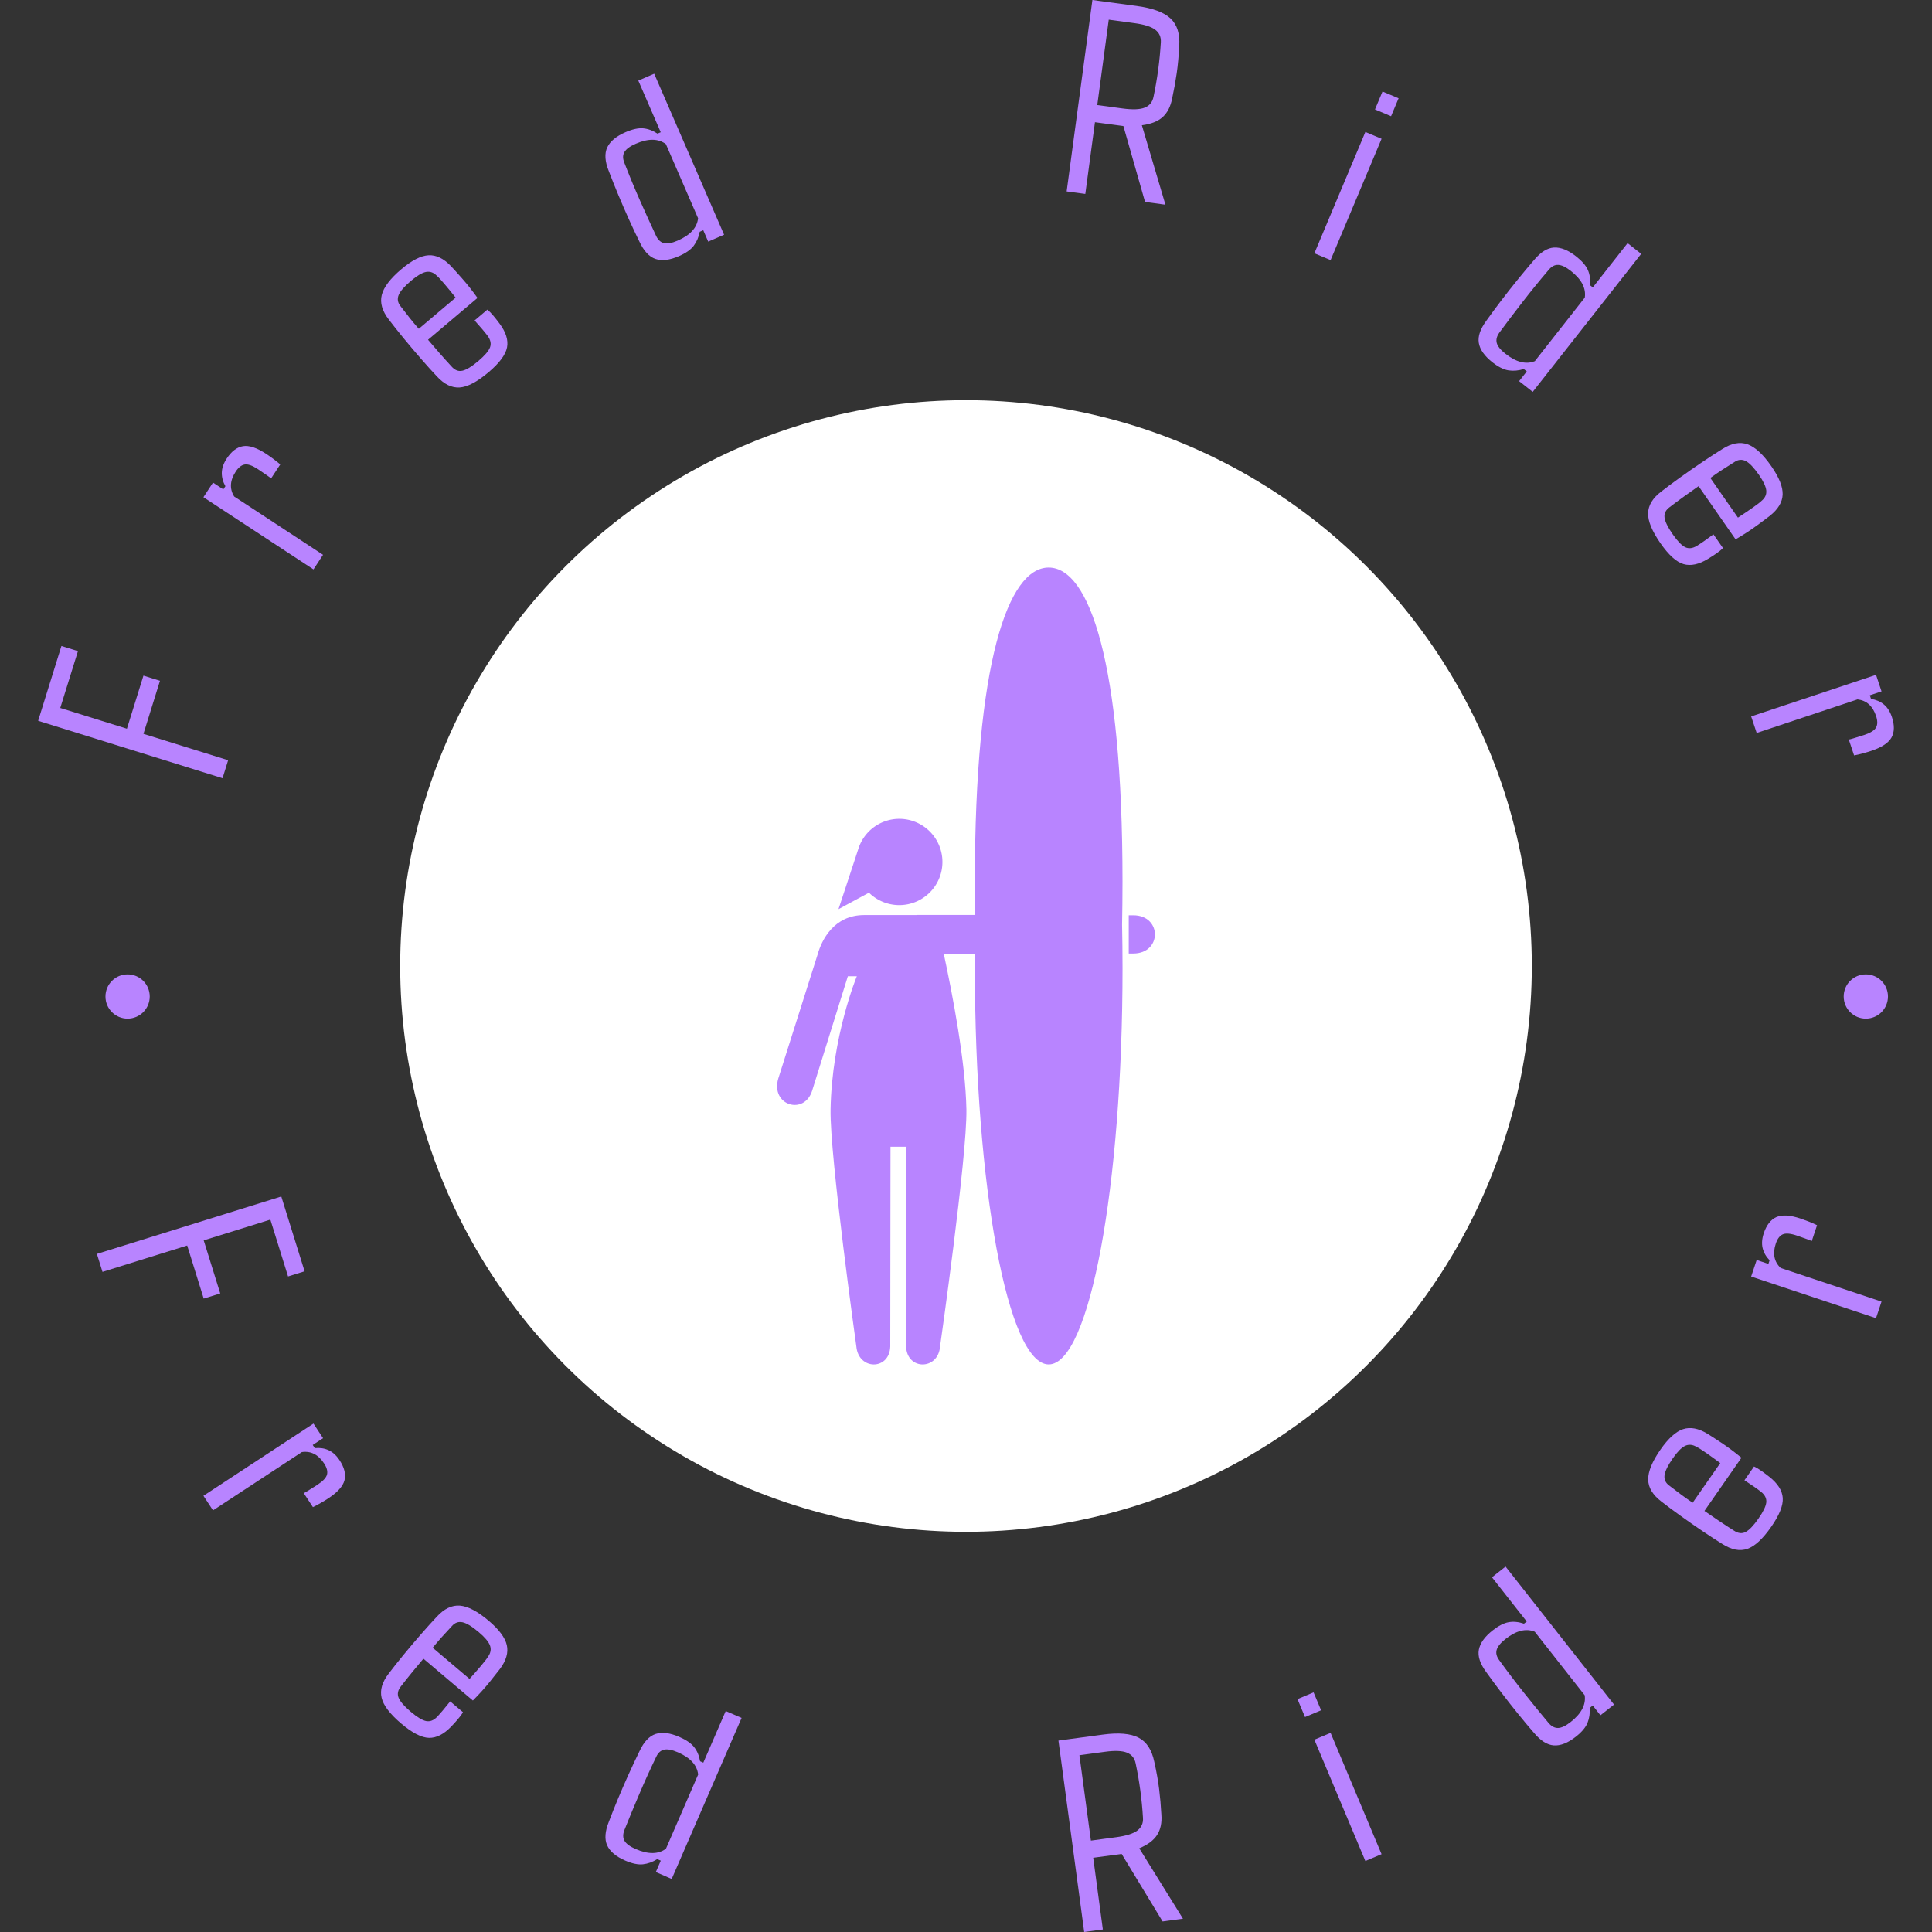 <svg xmlns="http://www.w3.org/2000/svg" version="1.1" xmlns:xlink="http://www.w3.org/1999/xlink" xmlns:svgjs="http://svgjs.dev/svgjs" width="2000" height="2000" viewBox="0 0 2000 2000"><rect x="0" y="0" width="2000" height="2000" fill="#333333" stroke="none"/><g transform="matrix(1,0,0,1,0,0)"><svg viewBox="0 0 280 280" data-background-color="#000000" preserveAspectRatio="xMidYMid meet" height="2000" width="2000" xmlns="http://www.w3.org/2000/svg" xmlns:xlink="http://www.w3.org/1999/xlink"><g id="tight-bounds" transform="matrix(1,0,0,1,0,0)"><svg viewBox="0 0 280 280" height="280" width="280"><g><svg viewBox="0 0 280 280" height="280" width="280"><g><svg viewBox="0 0 280 280" height="280" width="280"><g id="textblocktransform"><svg viewBox="0 0 280 280" height="280" width="280" id="textblock"><g><svg viewBox="0 0 280 280" height="280" width="280"><g transform="matrix(1,0,0,1,57.504,57.504)"><svg viewBox="0 0 164.992 164.992" height="164.992" width="164.992"><g id="icon-0"><circle r="82" cx="82.496" cy="82.496" fill="#ffffff" data-fill-palette-color="accent"></circle><svg xmlns="http://www.w3.org/2000/svg" xmlns:xlink="http://www.w3.org/1999/xlink" version="1.1" x="24.749" y="24.749" viewBox="13.114 0.037 23.875 50.363" enable-background="new 0 0 50.4 50.4" xml:space="preserve" id="jxe-0" width="115.494" height="115.494" class="icon-jxe-0" data-fill-palette-color="quaternary"><g fill="#b884ff" data-fill-palette-color="quaternary"><path d="M35.619 22.013H35.336V24.43H35.619C37.446 24.43 37.446 22.013 35.619 22.013" fill="#b884ff" data-fill-palette-color="quaternary"></path><path d="M16.994 21.626L18.27 17.75A2.715 2.715 0 0 1 20.832 15.917 2.727 2.727 0 1 1 18.92 20.586z" fill="#b884ff" data-fill-palette-color="quaternary"></path><path d="M34.942 19.879C34.942 6.044 32.851 0.037 30.277 0.037 27.701 0.037 25.61 6.044 25.61 19.879 25.61 20.593 25.622 21.293 25.633 21.991H21.955V21.999H18.621C16.696 21.999 15.928 23.587 15.677 24.483L13.186 32.34C12.699 34.028 14.825 34.676 15.328 33.102L17.585 25.867H18.152S16.578 29.654 16.493 34.285C16.438 37.227 18.122 49.263 18.122 49.263 18.256 50.777 20.218 50.781 20.265 49.263L20.28 36.639H21.288L21.267 49.263C21.314 50.781 23.297 50.777 23.412 49.263 23.412 49.263 25.13 37.228 25.077 34.285 25.022 31.307 24.214 27.087 23.647 24.451H25.622C25.62 24.753 25.612 25.048 25.612 25.352 25.612 39.185 27.703 50.399 30.279 50.399 32.853 50.399 34.944 39.185 34.944 25.352 34.944 24.427 34.933 23.514 34.915 22.615 34.932 21.717 34.942 20.804 34.942 19.879" fill="#b884ff" data-fill-palette-color="quaternary"></path></g></svg></g></svg></g><g id="text-0"><path d="M20.789 106.356l12.274 3.822-0.811 2.606-26.725-8.321 3.376-10.843 2.395 0.746-2.564 8.237 9.659 3.007 2.395-7.693 2.396 0.746z" fill="#b884ff" data-fill-palette-color="primary"></path><path d="M33.937 71.955l12.88 8.45-1.387 2.115-15.948-10.463 1.387-2.115 1.496 0.982 0.302-0.46c-0.36-0.642-0.534-1.295-0.522-1.956 0.015-0.667 0.252-1.349 0.709-2.046v0c0.687-1.048 1.475-1.647 2.362-1.798 0.884-0.145 2.004 0.226 3.358 1.115v0c0.295 0.194 0.636 0.433 1.023 0.719 0.392 0.289 0.732 0.56 1.021 0.813v0l-1.333 2.031c-0.097-0.095-0.28-0.235-0.549-0.42-0.269-0.185-0.539-0.369-0.808-0.554-0.269-0.185-0.454-0.31-0.555-0.376v0c-0.808-0.53-1.446-0.754-1.915-0.67-0.469 0.083-0.901 0.425-1.296 1.027v0c-0.841 1.282-0.916 2.484-0.225 3.606z" fill="#b884ff" data-fill-palette-color="primary"></path><path d="M70.801 53.951v0c-1.649 1.395-3.043 2.129-4.185 2.204-1.141 0.075-2.236-0.456-3.286-1.593v0c-0.665-0.703-1.427-1.547-2.285-2.532-0.859-0.984-1.707-1.987-2.544-3.007-0.837-1.02-1.551-1.922-2.144-2.704v0c-0.969-1.249-1.312-2.438-1.028-3.569 0.283-1.13 1.229-2.375 2.837-3.735v0c1.516-1.283 2.828-1.956 3.935-2.02 1.107-0.064 2.189 0.457 3.246 1.562v0c0.317 0.334 0.852 0.925 1.604 1.773 0.756 0.853 1.507 1.802 2.252 2.848v0l-7.167 6.062c0.534 0.631 1.079 1.265 1.636 1.903 0.557 0.638 1.147 1.295 1.772 1.971v0c0.475 0.541 1.004 0.744 1.588 0.608 0.584-0.136 1.346-0.602 2.287-1.398v0c0.926-0.783 1.492-1.441 1.697-1.973 0.2-0.527 0.088-1.083-0.336-1.666v0c-0.434-0.575-1.067-1.323-1.898-2.244v0l1.854-1.569c0.292 0.242 0.599 0.558 0.921 0.95 0.318 0.386 0.598 0.743 0.84 1.07v0c0.927 1.241 1.29 2.392 1.088 3.453-0.207 1.066-1.102 2.268-2.684 3.606zM60.694 47.653v0l5.342-4.52c-0.552-0.694-1.091-1.351-1.616-1.972-0.521-0.616-0.898-1.021-1.132-1.215v0c-0.463-0.464-0.98-0.642-1.552-0.534-0.573 0.118-1.291 0.542-2.156 1.274v0c-0.972 0.822-1.573 1.514-1.805 2.077-0.227 0.567-0.135 1.105 0.277 1.612v0c0.456 0.601 0.9 1.172 1.332 1.714 0.432 0.542 0.869 1.063 1.31 1.564z" fill="#b884ff" data-fill-palette-color="primary"></path><path d="M98.408 37.118v0c-1.357 0.589-2.497 0.725-3.42 0.406-0.914-0.315-1.688-1.152-2.322-2.512v0c-0.476-0.963-0.978-2.027-1.506-3.194-0.528-1.166-1.045-2.358-1.553-3.576-0.507-1.218-0.966-2.367-1.376-3.445v0c-0.566-1.404-0.641-2.548-0.226-3.433 0.421-0.888 1.304-1.623 2.649-2.207v0c0.996-0.433 1.845-0.619 2.546-0.561 0.701 0.059 1.398 0.316 2.09 0.771v0l0.467-0.203-3.248-7.482 2.301-1 10.132 23.337-2.302 0.999-0.716-1.65-0.514 0.223c-0.149 0.777-0.438 1.451-0.866 2.021-0.428 0.571-1.14 1.073-2.136 1.506zM98.216 34.869v0c1.816-0.788 2.801-1.866 2.955-3.234v0l-4.665-10.747c-1.099-0.824-2.553-0.843-4.362-0.057v0c-0.838 0.364-1.386 0.765-1.646 1.205-0.256 0.431-0.26 0.949-0.012 1.553v0c0.707 1.829 1.469 3.667 2.285 5.514 0.816 1.847 1.59 3.545 2.321 5.095v0c0.279 0.576 0.659 0.924 1.139 1.042 0.486 0.116 1.148-0.008 1.985-0.371z" fill="#b884ff" data-fill-palette-color="primary"></path><path d="M158.689 17.712l-1.398 10.393-2.704-0.364 3.731-27.741 6.43 0.865c2.305 0.31 3.935 0.913 4.891 1.808 0.956 0.889 1.377 2.209 1.262 3.962v0c-0.07 1.47-0.192 2.805-0.367 4.005-0.176 1.207-0.396 2.418-0.66 3.634v0c-0.224 1.167-0.681 2.064-1.371 2.69-0.696 0.626-1.701 1.022-3.014 1.188v0l3.414 11.514-2.953-0.397-3.139-11.003zM164.413 3.352l-3.725-0.501-1.664 12.374 3.656 0.492c1.46 0.196 2.534 0.156 3.223-0.121 0.69-0.277 1.112-0.792 1.267-1.545v0c0.554-2.615 0.908-5.254 1.065-7.916v0c0.049-0.767-0.219-1.374-0.804-1.823-0.585-0.449-1.591-0.769-3.018-0.96z" fill="#b884ff" data-fill-palette-color="primary"></path><path d="M202.697 14.242l-1.092 2.599-2.332-0.98 1.092-2.599zM200.23 20.112l-7.39 17.584-2.35-0.987 7.39-17.584z" fill="#b884ff" data-fill-palette-color="primary"></path><path d="M216.303 52.514v0c-1.163-0.914-1.824-1.853-1.982-2.816-0.157-0.954 0.212-2.033 1.107-3.237v0c0.621-0.877 1.319-1.824 2.094-2.842 0.775-1.018 1.578-2.04 2.409-3.066 0.831-1.025 1.624-1.974 2.378-2.848v0c0.966-1.165 1.937-1.775 2.914-1.83 0.981-0.051 2.048 0.376 3.2 1.283v0c0.854 0.671 1.422 1.329 1.704 1.974 0.281 0.645 0.386 1.38 0.314 2.205v0l0.401 0.315 5.04-6.414 1.973 1.551-15.721 20.003-1.973-1.551 1.112-1.414-0.44-0.346c-0.755 0.238-1.485 0.304-2.19 0.198-0.706-0.105-1.485-0.494-2.34-1.165zM218.191 51.277v0c1.556 1.223 2.973 1.578 4.25 1.064v0l7.239-9.212c0.203-1.358-0.471-2.646-2.022-3.865v0c-0.718-0.564-1.332-0.856-1.842-0.875-0.501-0.021-0.958 0.222-1.373 0.726v0c-1.274 1.491-2.529 3.035-3.766 4.631-1.237 1.596-2.364 3.084-3.38 4.463v0c-0.374 0.519-0.5 1.019-0.376 1.498 0.129 0.483 0.553 1.006 1.27 1.57z" fill="#b884ff" data-fill-palette-color="primary"></path><path d="M240.657 78.742v0c-1.234-1.772-1.834-3.23-1.801-4.373 0.033-1.143 0.664-2.184 1.895-3.122v0c0.763-0.596 1.674-1.275 2.735-2.037 1.061-0.763 2.138-1.513 3.233-2.25 1.094-0.737 2.059-1.364 2.893-1.88v0c1.334-0.848 2.551-1.077 3.65-0.689 1.099 0.388 2.249 1.447 3.452 3.175v0c1.135 1.63 1.681 2.999 1.641 4.108-0.041 1.108-0.661 2.137-1.86 3.085v0c-0.362 0.285-1.001 0.761-1.915 1.43-0.92 0.673-1.936 1.331-3.047 1.975v0l-5.362-7.705c-0.678 0.472-1.361 0.955-2.048 1.45-0.687 0.494-1.397 1.021-2.129 1.579v0c-0.583 0.422-0.835 0.93-0.754 1.524 0.08 0.594 0.473 1.397 1.177 2.408v0c0.693 0.996 1.294 1.62 1.804 1.875 0.506 0.249 1.07 0.189 1.691-0.178v0c0.614-0.378 1.418-0.938 2.412-1.679v0l1.388 1.993c-0.268 0.268-0.612 0.544-1.032 0.828-0.414 0.28-0.796 0.525-1.144 0.736v0c-1.322 0.807-2.502 1.06-3.54 0.758-1.041-0.306-2.154-1.31-3.339-3.011zM247.877 69.271v0l3.998 5.744c0.743-0.484 1.448-0.959 2.115-1.424 0.662-0.461 1.101-0.799 1.316-1.013v0c0.506-0.417 0.731-0.915 0.677-1.495-0.063-0.581-0.419-1.337-1.066-2.266v0c-0.727-1.045-1.36-1.709-1.897-1.992-0.544-0.279-1.087-0.238-1.631 0.124v0c-0.641 0.397-1.252 0.786-1.832 1.166-0.58 0.38-1.14 0.765-1.68 1.156z" fill="#b884ff" data-fill-palette-color="primary"></path><path d="M269.207 101.361l-14.614 4.869-0.8-2.399 18.096-6.03 0.799 2.4-1.698 0.565 0.174 0.522c0.727 0.116 1.347 0.384 1.859 0.803 0.514 0.426 0.903 1.034 1.166 1.824v0c0.396 1.189 0.378 2.178-0.054 2.969-0.434 0.784-1.42 1.432-2.956 1.944v0c-0.335 0.112-0.734 0.231-1.198 0.357-0.47 0.129-0.894 0.228-1.271 0.297v0l-0.768-2.305c0.135-0.017 0.358-0.074 0.671-0.171 0.312-0.097 0.624-0.194 0.935-0.29 0.312-0.097 0.525-0.164 0.639-0.203v0c0.917-0.305 1.488-0.668 1.713-1.087 0.226-0.419 0.225-0.97-0.003-1.653v0c-0.485-1.454-1.381-2.258-2.69-2.412z" fill="#b884ff" data-fill-palette-color="primary"></path><path d="M15.284 144.419c0-1.772 1.436-3.208 3.207-3.207 1.772 0 3.208 1.436 3.208 3.207 0 1.772-1.436 3.208-3.208 3.208-1.772 0-3.208-1.436-3.207-3.208z" fill="#b884ff" data-fill-palette-color="primary"></path><path d="M267.203 144.419c0-1.772 1.436-3.208 3.208-3.207 1.772 0 3.208 1.436 3.208 3.207 0 1.772-1.436 3.208-3.208 3.208-1.772 0-3.208-1.436-3.208-3.208z" fill="#b884ff" data-fill-palette-color="primary"></path></g><g id="text-1"><path d="M27.128 180.509l-12.275 3.822-0.811-2.606 26.725-8.321 3.376 10.843-2.396 0.746-2.564-8.237-9.66 3.007 2.396 7.693-2.396 0.746z" fill="#b884ff" data-fill-palette-color="primary"></path><path d="M43.751 210.446l-12.881 8.45-1.387-2.115 15.948-10.462 1.387 2.114-1.496 0.982 0.302 0.459c0.733-0.074 1.4 0.026 2.002 0.301 0.606 0.28 1.138 0.768 1.595 1.465v0c0.687 1.048 0.923 2.009 0.708 2.883-0.219 0.869-1.006 1.748-2.36 2.636v0c-0.295 0.194-0.651 0.411-1.067 0.652-0.421 0.245-0.806 0.449-1.152 0.612v0l-1.333-2.031c0.126-0.051 0.327-0.163 0.605-0.336 0.277-0.174 0.553-0.347 0.83-0.521 0.277-0.174 0.465-0.293 0.565-0.359v0c0.808-0.53 1.267-1.027 1.378-1.49 0.111-0.463-0.031-0.996-0.426-1.597v0c-0.841-1.282-1.913-1.829-3.218-1.643z" fill="#b884ff" data-fill-palette-color="primary"></path><path d="M58.173 249.815v0c-1.649-1.395-2.604-2.648-2.867-3.761-0.263-1.113 0.079-2.281 1.027-3.504v0c0.583-0.772 1.289-1.663 2.117-2.674 0.828-1.01 1.676-2.013 2.544-3.007 0.867-0.995 1.638-1.849 2.311-2.562v0c1.071-1.163 2.187-1.698 3.349-1.606 1.162 0.092 2.546 0.818 4.154 2.178v0c1.516 1.283 2.398 2.465 2.644 3.546 0.246 1.081-0.088 2.235-1.002 3.46v0c-0.277 0.368-0.771 0.994-1.482 1.876-0.716 0.887-1.527 1.785-2.435 2.693v0l-7.167-6.063c-0.534 0.631-1.069 1.274-1.605 1.929-0.536 0.655-1.086 1.346-1.65 2.074v0c-0.455 0.558-0.567 1.114-0.336 1.667 0.231 0.553 0.817 1.228 1.758 2.024v0c0.926 0.783 1.668 1.232 2.226 1.346 0.553 0.11 1.082-0.093 1.588-0.608v0c0.495-0.524 1.128-1.272 1.898-2.244v0l1.854 1.569c-0.19 0.328-0.451 0.683-0.783 1.066-0.328 0.377-0.633 0.713-0.916 1.005v0c-1.07 1.12-2.145 1.669-3.225 1.646-1.085-0.028-2.419-0.711-4.002-2.05zM62.709 238.804v0l5.342 4.519c0.593-0.66 1.152-1.3 1.677-1.92 0.521-0.616 0.858-1.055 1.011-1.319v0c0.381-0.533 0.471-1.073 0.269-1.618-0.211-0.545-0.749-1.184-1.614-1.916v0c-0.972-0.822-1.754-1.301-2.347-1.435-0.597-0.13-1.112 0.05-1.544 0.54v0c-0.517 0.549-1.007 1.082-1.469 1.598-0.463 0.516-0.904 1.033-1.325 1.551z" fill="#b884ff" data-fill-palette-color="primary"></path><path d="M90.622 269.656v0c-1.357-0.589-2.234-1.33-2.632-2.222-0.394-0.883-0.311-2.02 0.249-3.411v0c0.378-1.005 0.813-2.099 1.305-3.281 0.491-1.182 1.009-2.374 1.553-3.576 0.544-1.202 1.07-2.322 1.577-3.358v0c0.639-1.372 1.424-2.208 2.354-2.51 0.936-0.298 2.076-0.156 3.421 0.429v0c0.996 0.433 1.713 0.925 2.149 1.477 0.436 0.552 0.724 1.237 0.863 2.053v0l0.468 0.203 3.248-7.482 2.302 0.999-10.132 23.337-2.302-0.999 0.717-1.651-0.514-0.223c-0.67 0.421-1.359 0.67-2.068 0.748-0.709 0.077-1.562-0.101-2.558-0.533zM92.134 267.98v0c1.816 0.788 3.276 0.772 4.38-0.049v0l4.666-10.747c-0.148-1.365-1.127-2.44-2.937-3.226v0c-0.838-0.364-1.505-0.49-2.004-0.379-0.49 0.107-0.871 0.458-1.143 1.051v0c-0.854 1.765-1.676 3.577-2.468 5.435-0.792 1.858-1.504 3.583-2.138 5.175v0c-0.23 0.597-0.225 1.112 0.017 1.543 0.247 0.434 0.79 0.833 1.627 1.197z" fill="#b884ff" data-fill-palette-color="primary"></path><path d="M158.436 269.243l1.398 10.393-2.705 0.364-3.731-27.741 6.429-0.865c2.305-0.31 4.037-0.16 5.195 0.451 1.157 0.604 1.912 1.767 2.265 3.488v0c0.321 1.436 0.556 2.756 0.704 3.961 0.149 1.21 0.257 2.437 0.323 3.678v0c0.092 1.185-0.112 2.17-0.611 2.957-0.506 0.788-1.37 1.435-2.593 1.942v0l6.335 10.203-2.952 0.397-5.936-9.782zM160.162 253.881l-3.725 0.501 1.664 12.375 3.656-0.492c1.46-0.196 2.485-0.519 3.077-0.969 0.592-0.449 0.863-1.058 0.814-1.824v0c-0.157-2.669-0.512-5.307-1.065-7.916v0c-0.155-0.752-0.574-1.268-1.257-1.546-0.683-0.278-1.738-0.321-3.164-0.129z" fill="#b884ff" data-fill-palette-color="primary"></path><path d="M190.372 245.271l1.093 2.599-2.332 0.98-1.092-2.599zM192.839 251.141l7.39 17.584-2.35 0.988-7.39-17.584z" fill="#b884ff" data-fill-palette-color="primary"></path><path d="M228.385 251.697v0c-1.163 0.914-2.232 1.334-3.206 1.26-0.964-0.073-1.925-0.686-2.883-1.84v0c-0.705-0.811-1.461-1.713-2.267-2.707-0.806-0.994-1.609-2.015-2.409-3.065-0.8-1.05-1.535-2.044-2.205-2.984v0c-0.903-1.214-1.267-2.302-1.09-3.263 0.182-0.965 0.85-1.901 2.003-2.807v0c0.854-0.671 1.628-1.067 2.321-1.189 0.693-0.121 1.432-0.049 2.216 0.216v0l0.401-0.315-5.04-6.413 1.972-1.551 15.721 20.003-1.973 1.551-1.112-1.415-0.44 0.346c0.052 0.789-0.056 1.514-0.325 2.175-0.269 0.661-0.831 1.327-1.684 1.998zM227.629 249.57v0c1.556-1.223 2.236-2.516 2.038-3.877v0l-7.24-9.212c-1.272-0.518-2.683-0.167-4.233 1.051v0c-0.718 0.564-1.147 1.092-1.287 1.583-0.138 0.482-0.011 0.984 0.382 1.506v0c1.148 1.59 2.351 3.175 3.609 4.754 1.258 1.579 2.438 3.026 3.538 4.339v0c0.416 0.487 0.872 0.726 1.366 0.719 0.5-0.011 1.108-0.299 1.827-0.863z" fill="#b884ff" data-fill-palette-color="primary"></path><path d="M256.705 221.266v0c-1.234 1.772-2.392 2.842-3.475 3.208-1.083 0.367-2.279 0.135-3.586-0.693v0c-0.824-0.508-1.777-1.127-2.861-1.857-1.084-0.73-2.161-1.48-3.232-2.25-1.072-0.77-1.994-1.457-2.768-2.06v0c-1.258-0.957-1.896-2.018-1.914-3.183-0.017-1.165 0.576-2.612 1.779-4.341v0c1.135-1.63 2.228-2.618 3.282-2.965 1.053-0.347 2.233-0.123 3.539 0.673v0c0.393 0.241 1.062 0.674 2.006 1.299 0.951 0.629 1.921 1.353 2.91 2.171v0l-5.362 7.705c0.678 0.472 1.369 0.944 2.071 1.417 0.702 0.473 1.442 0.955 2.22 1.447v0c0.598 0.4 1.162 0.46 1.69 0.178 0.529-0.282 1.145-0.928 1.85-1.94v0c0.693-0.996 1.07-1.776 1.131-2.342 0.057-0.561-0.194-1.069-0.754-1.524v0c-0.568-0.444-1.372-1.004-2.412-1.679v0l1.388-1.994c0.344 0.159 0.723 0.385 1.134 0.68 0.406 0.291 0.769 0.564 1.087 0.818v0c1.216 0.96 1.863 1.979 1.941 3.056 0.074 1.083-0.48 2.475-1.664 4.176zM245.316 217.785v0l3.998-5.744c-0.712-0.528-1.402-1.025-2.07-1.489-0.662-0.461-1.131-0.755-1.407-0.882v0c-0.567-0.329-1.112-0.368-1.637-0.116-0.523 0.261-1.108 0.857-1.755 1.787v0c-0.727 1.045-1.13 1.869-1.209 2.471-0.073 0.607 0.154 1.102 0.683 1.487v0c0.595 0.463 1.172 0.901 1.729 1.313 0.557 0.412 1.113 0.803 1.668 1.173z" fill="#b884ff" data-fill-palette-color="primary"></path><path d="M258.072 183.768l14.615 4.87-0.8 2.399-18.095-6.03 0.799-2.399 1.698 0.566 0.174-0.522c-0.512-0.529-0.847-1.115-1.006-1.757-0.156-0.649-0.102-1.369 0.161-2.16v0c0.396-1.189 1.004-1.97 1.824-2.342 0.818-0.367 1.995-0.294 3.531 0.218v0c0.335 0.112 0.726 0.256 1.173 0.432 0.453 0.179 0.851 0.354 1.195 0.525v0l-0.768 2.305c-0.118-0.067-0.331-0.156-0.639-0.266-0.308-0.11-0.615-0.219-0.923-0.328-0.308-0.11-0.518-0.183-0.632-0.222v0c-0.917-0.305-1.591-0.358-2.023-0.158-0.432 0.2-0.762 0.642-0.99 1.325v0c-0.485 1.454-0.249 2.635 0.706 3.544z" fill="#b884ff" data-fill-palette-color="primary"></path></g></svg></g></svg></g></svg></g></svg></g><defs></defs></svg><rect width="280" height="280" fill="none" stroke="none" visibility="hidden"></rect></g></svg></g></svg>